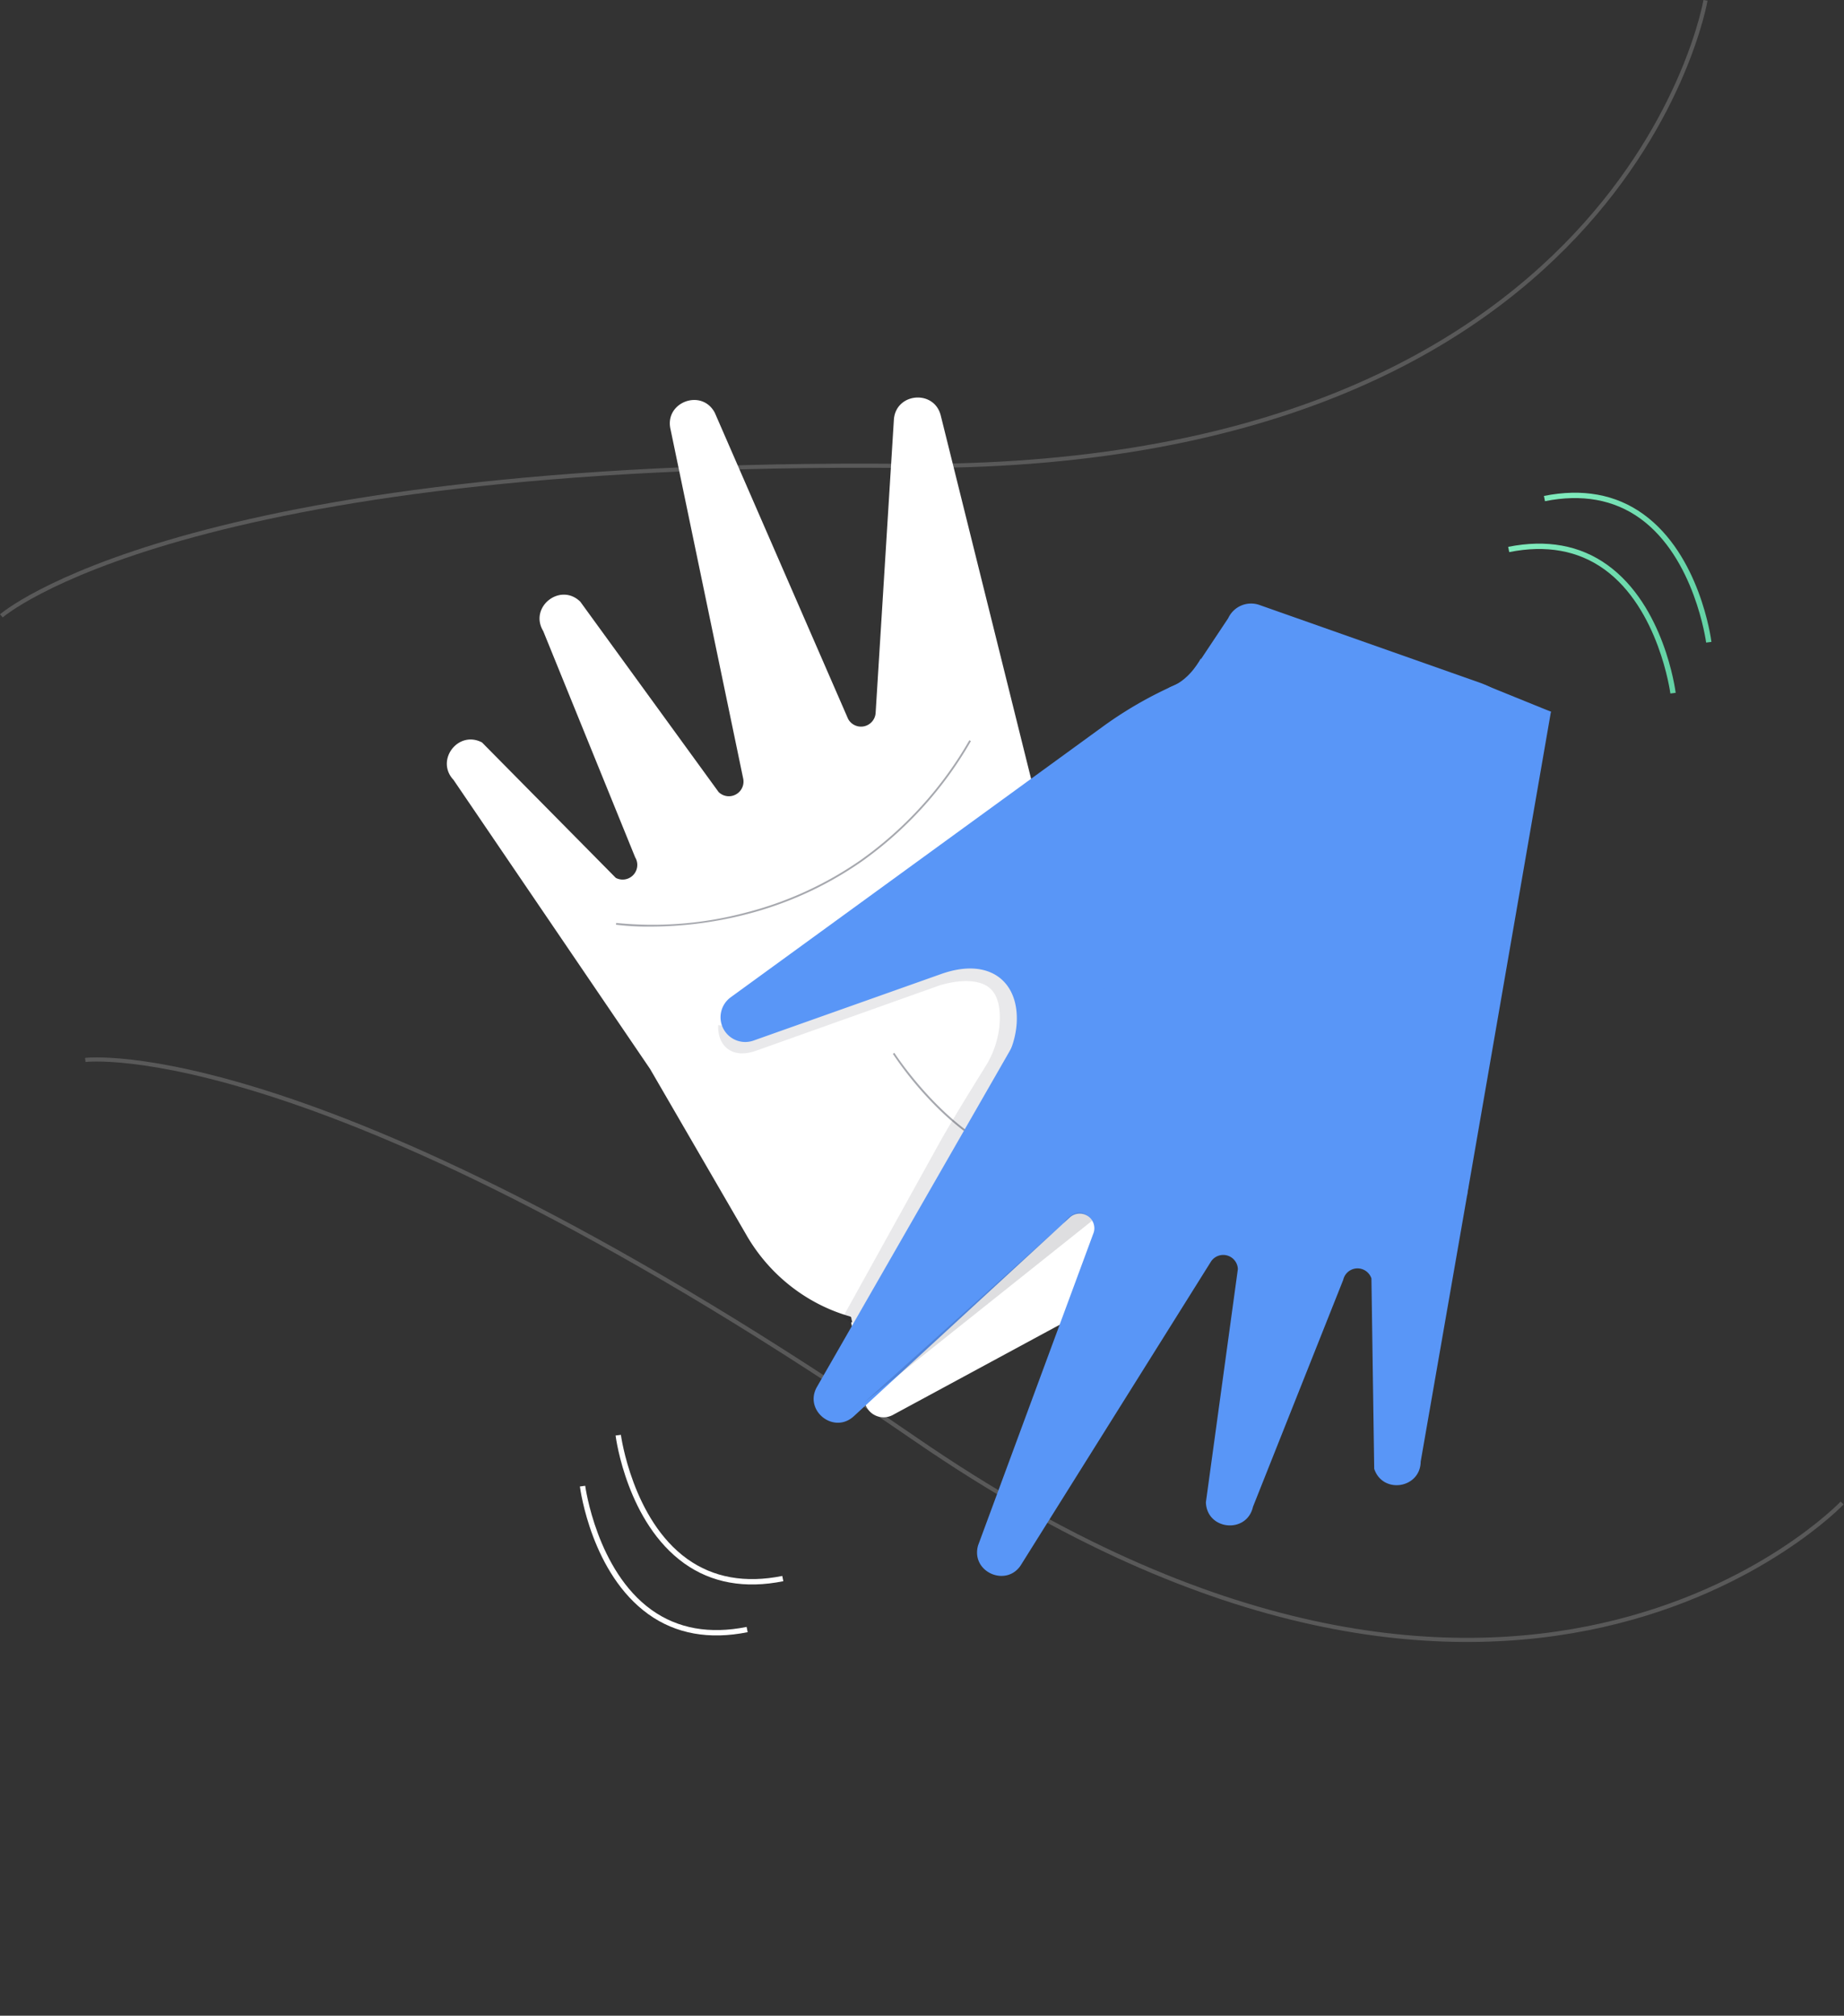 <svg xmlns="http://www.w3.org/2000/svg" xmlns:xlink="http://www.w3.org/1999/xlink" width="448.331" height="489.867" viewBox="0 0 448.331 489.867"><rect x="0" y="0" width="448.331" height="489.867" fill="#333333" stroke="none"/><defs><style>.a,.b,.d,.e{fill:none;}.b{stroke:#fff;opacity:0.191;}.c{fill:#fff;}.d,.e{stroke:#5996f7;stroke-miterlimit:10;}.e{stroke-width:2px;}.f,.g,.h,.k{fill:#0f1423;}.g{opacity:0.37;}.h{opacity:0.09;}.i{fill:#5996f7;}.j{clip-path:url(#a);}.k{opacity:0.14;}.l{fill:url(#b);}.m{fill:url(#c);}</style><clipPath id="a"><rect class="a" width="139.312" height="180.752" transform="translate(57.372 0) rotate(18.506)"/></clipPath><linearGradient id="b" x1="0.128" y1="0.666" x2="1.119" y2="0.666" gradientUnits="objectBoundingBox"><stop offset="0" stop-color="#7feabc"/><stop offset="1" stop-color="#5fcea1"/></linearGradient><linearGradient id="c" x1="0.131" y1="0.668" x2="1.122" y2="0.668" xlink:href="#b"/></defs><g transform="translate(-92.36 -100.721)"><g transform="translate(66.531 22)"><path class="b" d="M381.159,432.39s43.443-37.969,219.2-36.451S795.483,282.8,795.483,282.8" transform="translate(-355 -204)"/><path class="b" d="M0,149.585s43.443-37.969,219.2-36.451S414.324,0,414.324,0" transform="translate(130.215 212.301) rotate(34)"/></g><g transform="translate(-2548.468 1095.167)"><g transform="translate(2749.468 -916.167)"><g transform="translate(0 18.331)"><path class="c" d="M2822.168-670.631l-23.289-40.128-47.793-70.255c-4.478-4.773,1.152-12.148,6.936-9.087l32.522,32.905a3.561,3.561,0,0,0,4.715-4.987L2772.9-817.177c-3.515-5.828,4.154-11.894,9.016-7.134l33.628,46.259a3.561,3.561,0,0,0,5.953-3.379l-17.63-84.722c-1.6-6.617,7.548-10.09,10.748-4.083l32.406,74.395a3.561,3.561,0,0,0,6.7-1.47l4.431-71.156c.385-6.673,9.894-7.5,11.426-.995l24.875,99.992,8.326,42.174a39.187,39.187,0,0,1-1.619,20.985L2887-667.393a27.292,27.292,0,0,1-20.361,17.445l-.55.109C2848.585-646.384,2830.982-655.119,2822.168-670.631Z" transform="translate(-2749.468 873.929)"/><path class="d" d="M2929.011-387.061" transform="translate(-2851.091 598.359)"/><path class="d" d="M2864.187-498.665" transform="translate(-2814.4 661.527)"/><path class="d" d="M2921.642-391.519" transform="translate(-2846.92 600.882)"/><path class="c" d="M3046.725-471.354,3031.9-526.616l-70.087,35.044s-5.391,28.3,5.391,37.739c0,1.263,6.74,22.914,6.74,22.914" transform="translate(-2868.892 677.348)"/><path class="e" d="M3100.218-793.7" transform="translate(-2947.995 828.521)"/><path class="f" d="M2991.431-588.013" transform="translate(-2886.421 712.099)"/><path class="g" d="M3036.264-480.252a23.685,23.685,0,0,1-3.848-.319c-5.215-.858-13.509-4.021-23.4-14.215a85.846,85.846,0,0,1-9.679-11.942l.365-.234c.147.23,14.917,23.022,32.79,25.963,6.7,1.1,13.051-.707,18.882-5.379l.271.339A24.263,24.263,0,0,1,3036.264-480.252Z" transform="translate(-2890.893 666.224)"/><path class="g" d="M2852.505-636.738a63.546,63.546,0,0,1-8.305-.458l.065-.429a87.928,87.928,0,0,0,31.368-2.475,86.368,86.368,0,0,0,28.062-12.8,91.512,91.512,0,0,0,26.432-29.131l.375.22a91.951,91.951,0,0,1-26.567,29.273,86.8,86.8,0,0,1-28.21,12.859A94.3,94.3,0,0,1,2852.505-636.738Z" transform="translate(-2803.087 765.312)"/><path class="c" d="M2976-403.545l3.245,19.143a4.7,4.7,0,0,0,6.862,3.346l80.164-43.321L3048.043-440Z" transform="translate(-2877.687 628.322)"/></g><path class="h" d="M2935.908-469.247l-4.176-2.314,23.833-43.016c3.42-5.99,7.087-11.907,10.632-17.628l.175-.282a22.927,22.927,0,0,0,3.471-9.847l.007-.108c.41-4.612-.461-7.778-2.589-9.41-3.5-2.687-10.165-1.12-12.437-.29l-43.8,15.586c-3.012,1.119-5.463,1-7.25-.355-2.53-1.923-2.315-5.355-2.282-5.74l4.756.405-2.378-.2,2.38.178a2.265,2.265,0,0,0,.416,1.561c.227.168,1.056.287,2.727-.333l43.8-15.589c.406-.15,10.636-3.848,16.953.981,3.512,2.684,5.011,7.255,4.457,13.586a27.463,27.463,0,0,1-4.18,12.091l-.174.282c-3.523,5.685-7.167,11.564-10.529,17.453Z" transform="translate(-2835.506 713.513)"/><g transform="translate(9.6)"><path class="i" d="M3146.777-741,3119-693.567l74.832,23.252s23.489-16.686,22.244-30.96l10.988-21.063" transform="translate(-2968.227 817.021)"/><g transform="translate(79.58 98.035)"><path class="i" d="M3122.062-641.55l-8.246,65.533-11.271,64.627c-.075,6.544-9.243,7.966-11.3,1.752l-.677-46.26a3.561,3.561,0,0,0-6.855.332L3061.768-500.4c-1.5,6.638-11.234,5.7-11.445-1.1l7.773-56.66a3.561,3.561,0,0,0-6.635-1.684l-45.948,73.331c-3.431,5.878-12.433,2.052-10.581-4.5l28.136-76.112a3.561,3.561,0,0,0-5.85-3.578l-52.471,48.267c-4.9,4.547-12.332-1.44-8.932-7.2l51.3-89.363,23.2-36.193a39.178,39.178,0,0,1,15.7-14.018l37.162-18.272a27.292,27.292,0,0,1,26.77,1.515l.472.3C3125.434-676.033,3126.446-658.844,3122.062-641.55Z" transform="translate(-2954.954 690.278)"/></g><g class="j"><path class="i" d="M3040.918-581.044l53.135-133.838a36.96,36.96,0,0,0-20.649-47.965l-32.03-12.786-4.97,13.37a13.958,13.958,0,0,1-7.934,7.845l-10.831,4.183a96.4,96.4,0,0,0-21.957,11.956l-90.41,65.739a6.008,6.008,0,0,0,1.936,10.651h0a6.007,6.007,0,0,0,3.605-.129l45.627-16.178c11.692-4.146,19.024,1.764,18.352,12.073a21.1,21.1,0,0,1-2.7,8.893l-46.318,82.91c-.579,1.762,17.618,29.9,18.351,31.606h0a7.042,7.042,0,0,0,.368.737,6,6,0,0,0,10.225.051,32.982,32.982,0,0,0,1.82-3.147l32.568-77.247a1.475,1.475,0,0,1,2.773,1l-30.163,93.074a6.406,6.406,0,0,0-.121,4.081h0a6.4,6.4,0,0,0,9.286,3.707h0a6.4,6.4,0,0,0,2.722-3.041l36.134-84.106a1.724,1.724,0,0,1,3.239,1.165l-19.707,67.3a4.835,4.835,0,0,0,1.075,4.7,6.138,6.138,0,0,0,.6.549c3.377,2.693,7.563,1.4,9.111-2.637l24.44-63.7a2.292,2.292,0,0,1,4.383,1.288L3027.5-573.1h0a4.213,4.213,0,0,0,7.576,2.431h0A44.844,44.844,0,0,0,3040.918-581.044Z" transform="translate(-2845.852 836.623)"/></g><path class="i" d="M3167-741.838l8.778-13.191a6.114,6.114,0,0,1,7.584-3.2l53.591,18.893a20.334,20.334,0,0,1,11.795,27.5l-3.629,4.386Z" transform="translate(-2995.394 826.973)"/></g><path class="c" d="M3111.261-412.645" transform="translate(-2954.245 631.17)"/><path class="k" d="M2983-371.28l48.5-43.562s3.583-5.48,7.055-.706" transform="translate(-2881.649 633.919)"/><g transform="translate(32.351 41.463)"><path class="c" d="M2884.787-257.5c-9.352,1.884-17.471.418-24.133-4.357-13.778-9.875-16.544-30.188-16.655-31.048l1.291-.167c.026.205,2.811,20.621,16.127,30.16,6.355,4.553,14.132,5.944,23.112,4.136Z" transform="translate(-2835.324 522.028)"/><path class="c" d="M2864.8-228.959c-9.352,1.883-17.471.417-24.133-4.357-13.779-9.875-16.545-30.188-16.656-31.048l1.291-.167c.027.205,2.812,20.621,16.128,30.16,6.355,4.553,14.131,5.944,23.112,4.136Z" transform="translate(-2824.011 505.874)"/><path class="l" d="M3383.48-755.7c-.027-.205-2.778-20.626-16.078-30.187-6.348-4.563-14.122-5.967-23.105-4.174l-.255-1.277c9.355-1.867,17.473-.388,24.126,4.4,13.762,9.9,16.494,30.216,16.6,31.075Z" transform="translate(-3118.352 804.493)"/><path class="m" d="M3403.515-784.209c-.026-.205-2.777-20.626-16.078-30.187-6.348-4.563-14.123-5.968-23.105-4.174l-.255-1.277c9.355-1.867,17.471-.388,24.126,4.4,13.761,9.9,16.494,30.215,16.6,31.076Z" transform="translate(-3129.692 820.628)"/></g><path class="i" d="M3161.327-727.914s-2.562,5.08-7.12,6.861,8.027,3.083,8.027,3.083Z" transform="translate(-2977.989 809.615)"/></g><path class="i" d="M3321-588.878,3325.34-713l16.058,6.51" transform="translate(-323.491 -114.994)"/></g></g></svg>